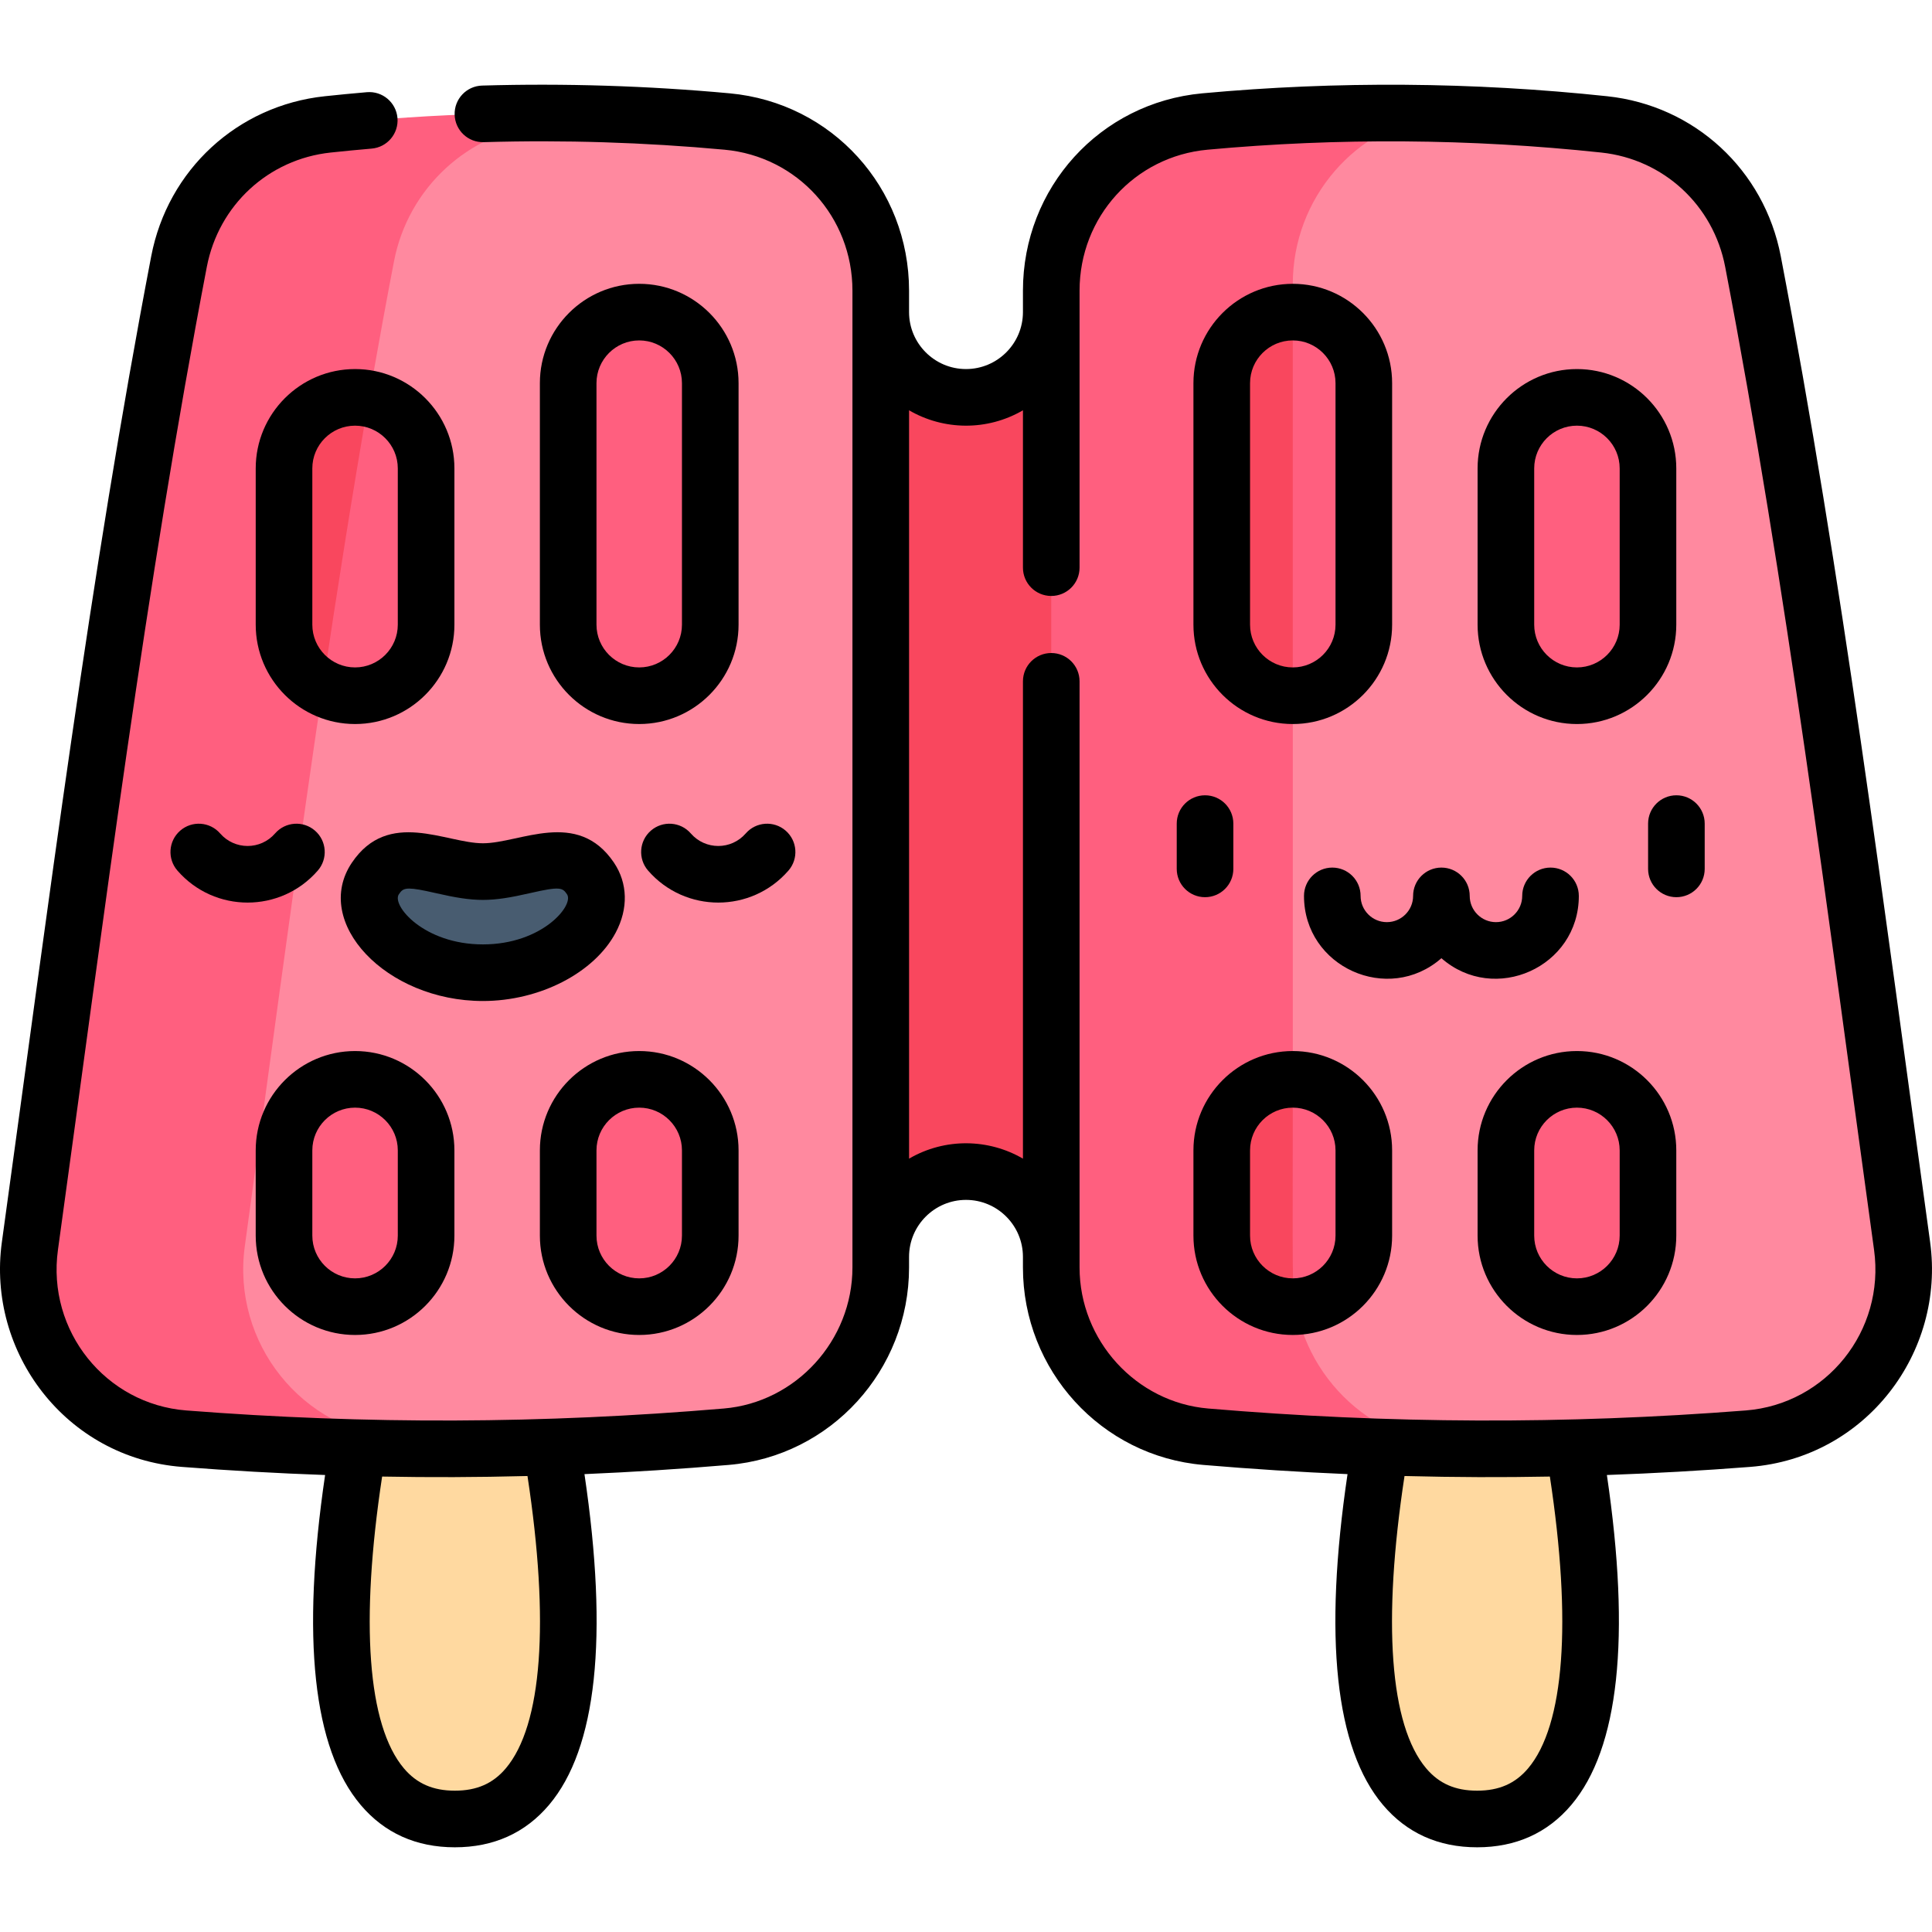 <svg id="Layer_1" enable-background="new 0 0 511.927 511.927" viewBox="0 0 511.927 511.927" xmlns="http://www.w3.org/2000/svg"><g><g><path d="m146.135 383.431c6.8 40.135 10.454 98.551-25.612 98.551-36.012 0-32.423-58.238-25.643-98.368 15.375-11.684 35.602-11.492 51.255-.183z" fill="#ffd9a0"/><path d="m365.792 383.431c-6.8 40.135-10.454 98.551 25.612 98.551 36.012 0 32.423-58.238 25.643-98.368-12.618-18.823-38.553-18.289-51.255-.183z" fill="#ffd9a0"/><path d="m233.375 338.702v-5.676c0-12.475 10.113-22.588 22.588-22.588s22.588 10.113 22.588 22.588v5.676c53.593-81.694 51.008-181.898.001-261.676v5.676c0 12.475-10.114 22.588-22.589 22.588s-22.589-10.113-22.589-22.588v-5.676c-48.357 80.488-48.356 181.188.001 261.676z" fill="#f9475e"/><path d="m233.375 77.026v258.82c0 23.38-17.791 42.89-40.951 44.85-40.555 3.427-52.589 3.169-86.68.52-25.69-2-64.41-25.37-60.87-51.05 11.996-87.027 23.219-175.803 39.51-260.86 3.74-19.54 39.73-34.25 59.39-36.34 26.848-2.85 30.025-2.505 48.89-.77 23.05 2.12 40.711 21.54 40.711 44.83z" fill="#ff899f"/><path d="m105.744 381.216c13.51 1.05 26.9 1.79 40.24 2.22-32.36 1.06-64.43.32-97.19-2.22-25.69-2-44.41-25.37-40.87-51.05 12.36-89.6 23.36-176.58 39.51-260.86 3.74-19.54 19.73-34.25 39.39-36.34 28.34-3.02 56.84-3.78 85.25-2.26-9.45.5-18.88 1.26-28.3 2.26-19.66 2.09-35.65 16.8-39.39 36.34-16.15 84.28-27.15 171.26-39.51 260.86-3.54 25.68 15.18 49.05 40.87 51.05z" fill="#ff5f7f"/><path d="m463.134 381.216c-21.258 1.647-57.822 3.64-79.07 1.87-20.56-1.74-56.96-17.14-60.7-36.87-1.26-6.632-.81 0-.81-270.98 0-22.74 36.61-41.83 58.71-45.13 14.63.35 29.26 1.31 43.84 2.86 19.66 2.09 35.65 16.8 39.39 36.34 16.15 84.28 27.15 171.26 39.51 260.86 3.54 25.68-15.18 49.05-40.87 51.05z" fill="#ff899f"/><path d="m394.494 383.906c-24.84 0-49.69-1.07-74.99-3.21-23.16-1.96-40.951-21.47-40.951-44.85v-258.82c0-23.29 17.661-42.71 40.711-44.83 20.62-1.9 41.32-2.59 62-2.09-22.1 3.3-38.71 22.39-38.71 45.13v262.38c0 23.71 18.04 43.48 41.51 45.47 3.48.29 6.96.57 10.43.82z" fill="#ff5f7f"/><path d="m127.964 230.945c-11.629 0-21.984-7.826-28.498 1.825-6.607 9.79 8.19 24.969 28.498 24.969s35.105-15.18 28.498-24.969c-6.514-9.651-16.87-1.825-28.498-1.825z" fill="#485c70"/><path d="m112.904 124.116v41.41c0 14.233-15.107 23.093-27.43 16.74-3.798-26.312.404-52.836 12.28-76.62 8.682 1.723 15.15 9.369 15.15 18.47z" fill="#ff5f7f"/><path d="m97.754 105.646c-4.41 25.3-8.44 50.84-12.28 76.62-6.07-3.12-10.22-9.44-10.22-16.74v-41.41c0-11.926 10.973-20.812 22.5-18.47z" fill="#f9475e"/><g fill="#ff5f7f"><path d="m169.375 184.349c-10.395 0-18.824-8.428-18.824-18.824v-64c0-10.396 8.428-18.824 18.824-18.824 10.395 0 18.824 8.428 18.824 18.824v64c0 10.396-8.428 18.824-18.824 18.824z"/><path d="m94.081 346.231c-10.396 0-18.824-8.428-18.824-18.824v-22.587c0-10.396 8.428-18.823 18.824-18.823 10.395 0 18.824 8.428 18.824 18.823v22.588c0 10.396-8.428 18.823-18.824 18.823z"/><path d="m169.375 346.231c-10.395 0-18.824-8.428-18.824-18.824v-22.587c0-10.396 8.428-18.823 18.824-18.823 10.395 0 18.824 8.428 18.824 18.823v22.588c0 10.396-8.428 18.823-18.824 18.823z"/><path d="m417.846 184.349c10.396 0 18.824-8.428 18.824-18.824v-41.412c0-10.396-8.428-18.824-18.824-18.824-10.395 0-18.824 8.428-18.824 18.824v41.412c0 10.396 8.428 18.824 18.824 18.824z"/><path d="m361.374 101.526v64c0 10.39-8.43 18.82-18.82 18.82l-10-75.391 10-26.249c10.39 0 18.82 8.42 18.82 18.82z"/></g><path d="m342.554 82.706v101.64c-10.4 0-18.83-8.42-18.83-18.82v-64c0-10.4 8.43-18.82 18.83-18.82z" fill="#f9475e"/><path d="m417.846 346.231c10.396 0 18.824-8.428 18.824-18.824v-22.587c0-10.396-8.428-18.823-18.824-18.823-10.395 0-18.824 8.428-18.824 18.823v22.588c0 10.396 8.428 18.823 18.824 18.823z" fill="#ff5f7f"/><path d="m361.374 304.816v22.59c0 10.13-8 18.39-18.01 18.81-14.641-18.177-14.059-42.593-.81-60.22 10.39 0 18.82 8.43 18.82 18.82z" fill="#ff5f7f"/><path d="m343.364 346.216c-11.15.403-19.64-8.452-19.64-18.81v-22.59c0-10.39 8.43-18.82 18.83-18.82 0 55.403-.286 54.452.81 60.22z" fill="#f9475e"/></g><g><path d="m511.433 329.139c-12.457-90.308-23.358-176.601-39.575-261.245-4.385-22.89-22.856-39.924-45.964-42.389-35.586-3.795-71.693-4.056-107.316-.775-27.148 2.499-47.526 25.033-47.526 52.296v5.677c0 8.319-6.769 15.088-15.088 15.088-8.32 0-15.088-6.769-15.088-15.088v-5.677c0-27.263-20.377-49.797-47.526-52.296-21.724-2-43.798-2.69-65.604-2.055-4.141.121-7.399 3.575-7.278 7.716s3.559 7.405 7.715 7.278c21.206-.623 42.669.052 63.792 1.998 19.327 1.778 33.901 17.84 33.901 37.359v258.818c0 19.339-14.97 35.756-34.081 37.374-48.013 4.067-94.599 4.235-142.42.517-21.38-1.663-36.981-21.084-34.021-42.548 12.374-89.698 23.289-176.131 39.449-260.472 3.134-16.361 16.324-28.536 32.822-30.295 3.569-.381 7.224-.732 10.863-1.045 4.127-.354 7.185-3.987 6.831-8.114s-3.982-7.184-8.114-6.831c-3.741.321-7.5.683-11.171 1.074-23.108 2.466-41.579 19.5-45.964 42.389-16.225 84.682-27.086 170.703-39.576 261.246-4.025 29.182 16.966 57.159 47.717 59.552 12.715.988 25.343 1.697 37.934 2.145-6.356 43.098-3.196 72.487 9.423 87.416 6.298 7.452 14.695 11.23 24.956 11.23 10.264 0 18.662-3.78 24.961-11.236 12.638-14.959 15.785-44.424 9.383-87.644 12.664-.54 25.379-1.351 38.193-2.436 27.104-2.296 47.815-25.12 47.815-52.321v-2.819c0-8.319 6.769-15.088 15.088-15.088 8.32 0 15.088 6.769 15.088 15.088v2.819c0 27.219 20.726 50.026 47.815 52.321 12.815 1.085 25.53 1.896 38.193 2.436-6.401 43.219-3.255 72.685 9.383 87.644 6.299 7.456 14.697 11.236 24.961 11.236 10.261 0 18.657-3.778 24.956-11.23 12.618-14.929 15.779-44.317 9.423-87.416 12.592-.448 25.22-1.157 37.934-2.145 30.748-2.393 51.743-30.36 47.716-59.552zm-377.408 139.425c-3.41 4.037-7.701 5.917-13.502 5.917-5.8 0-10.09-1.879-13.5-5.913-9.629-11.393-11.636-38.728-5.77-77.319 12.881.237 24.816.206 38.516-.145 5.895 38.665 3.896 66.05-5.744 77.46zm270.879.004c-3.41 4.034-7.699 5.913-13.5 5.913-5.802 0-10.092-1.88-13.502-5.917-9.64-11.411-11.639-38.795-5.745-77.459 13.887.354 25.813.378 38.516.144 5.867 38.591 3.86 65.927-5.769 77.319zm57.65-94.833c-47.822 3.718-94.409 3.548-142.42-.517-19.111-1.618-34.081-18.035-34.081-37.374v-155.312c0-4.143-3.358-7.5-7.5-7.5s-7.5 3.357-7.5 7.5v126.479c-9.122-5.312-20.647-5.549-30.177 0v-198.294c9.122 5.312 20.647 5.549 30.177 0v41.697c0 4.143 3.358 7.5 7.5 7.5s7.5-3.357 7.5-7.5v-73.388c0-19.52 14.574-35.581 33.901-37.359 34.638-3.19 69.747-2.937 104.351.754 16.498 1.759 29.688 13.934 32.822 30.295 16.212 84.611 27.17 171.454 39.448 260.472 2.958 21.456-12.632 40.884-34.021 42.547z"/><path d="m84.202 230.683c2.719-3.125 2.39-7.862-.735-10.581-3.124-2.719-7.861-2.389-10.581.735-3.856 4.431-10.701 4.431-14.557 0-2.719-3.127-7.457-3.453-10.581-.735-3.125 2.719-3.454 7.456-.735 10.581 9.831 11.301 27.357 11.301 37.189 0z"/><path d="m208.916 230.683c2.719-3.125 2.39-7.862-.735-10.581-3.124-2.719-7.861-2.389-10.581.735-3.856 4.432-10.701 4.432-14.557 0-2.719-3.127-7.457-3.453-10.581-.735-3.125 2.719-3.454 7.456-.735 10.581 9.831 11.301 27.357 11.301 37.189 0z"/><path d="m127.964 223.445c-9.792 0-25.034-9.216-34.714 5.13-10.651 15.778 9.028 36.665 34.714 36.665 15.042 0 29.508-7.452 35.18-18.123 3.374-6.347 3.204-13.105-.465-18.542-9.692-14.36-24.887-5.13-34.715-5.13zm22.28 13.521c1.939 2.875-6.528 13.274-22.281 13.274-15.696 0-24.24-10.369-22.281-13.274.653-.968 1.139-1.52 2.752-1.52 1.315 0 3.38.366 6.896 1.173 10.642 2.442 14.623 2.442 25.265 0 7.832-1.795 8.465-1.409 9.649.347z"/><path d="m67.758 124.113v41.412c0 14.515 11.809 26.323 26.324 26.323s26.324-11.809 26.324-26.323v-41.412c0-14.515-11.809-26.323-26.324-26.323s-26.324 11.809-26.324 26.323zm37.647 0v41.412c0 6.244-5.08 11.323-11.324 11.323s-11.324-5.079-11.324-11.323v-41.412c0-6.244 5.08-11.323 11.324-11.323s11.324 5.079 11.324 11.323z"/><path d="m169.375 75.202c-14.515 0-26.323 11.809-26.323 26.323v64c0 14.515 11.809 26.323 26.323 26.323 14.515 0 26.324-11.809 26.324-26.323v-64c0-14.514-11.809-26.323-26.324-26.323zm11.324 90.323c0 6.244-5.08 11.323-11.324 11.323s-11.323-5.079-11.323-11.323v-64c0-6.244 5.08-11.323 11.323-11.323 6.244 0 11.324 5.079 11.324 11.323z"/><path d="m94.081 353.731c14.515 0 26.324-11.809 26.324-26.323v-22.589c0-14.515-11.809-26.323-26.324-26.323s-26.324 11.809-26.324 26.323v22.589c.001 14.515 11.809 26.323 26.324 26.323zm-11.323-48.912c0-6.244 5.08-11.323 11.324-11.323s11.324 5.079 11.324 11.323v22.589c0 6.244-5.08 11.323-11.324 11.323s-11.324-5.079-11.324-11.323z"/><path d="m169.375 278.496c-14.515 0-26.323 11.809-26.323 26.323v22.589c0 14.515 11.809 26.323 26.323 26.323 14.515 0 26.324-11.809 26.324-26.323v-22.589c0-14.514-11.809-26.323-26.324-26.323zm11.324 48.912c0 6.244-5.08 11.323-11.324 11.323s-11.323-5.079-11.323-11.323v-22.589c0-6.244 5.08-11.323 11.323-11.323 6.244 0 11.324 5.079 11.324 11.323z"/><path d="m417.846 191.849c14.515 0 26.324-11.809 26.324-26.323v-41.412c0-14.515-11.809-26.323-26.324-26.323s-26.324 11.809-26.324 26.323v41.412c0 14.514 11.809 26.323 26.324 26.323zm-11.324-67.736c0-6.244 5.08-11.323 11.324-11.323s11.324 5.079 11.324 11.323v41.412c0 6.244-5.08 11.323-11.324 11.323s-11.324-5.079-11.324-11.323z"/><path d="m342.552 191.849c14.515 0 26.323-11.809 26.323-26.323v-64c0-14.515-11.809-26.323-26.323-26.323-14.515 0-26.324 11.809-26.324 26.323v64c0 14.514 11.809 26.323 26.324 26.323zm-11.324-90.324c0-6.244 5.08-11.323 11.324-11.323s11.323 5.079 11.323 11.323v64c0 6.244-5.08 11.323-11.323 11.323-6.244 0-11.324-5.079-11.324-11.323z"/><path d="m417.846 278.496c-14.515 0-26.324 11.809-26.324 26.323v22.589c0 14.515 11.809 26.323 26.324 26.323s26.324-11.809 26.324-26.323v-22.589c0-14.514-11.809-26.323-26.324-26.323zm11.324 48.912c0 6.244-5.08 11.323-11.324 11.323s-11.324-5.079-11.324-11.323v-22.589c0-6.244 5.08-11.323 11.324-11.323s11.324 5.079 11.324 11.323z"/><path d="m342.552 278.496c-14.515 0-26.324 11.809-26.324 26.323v22.589c0 14.515 11.809 26.323 26.324 26.323s26.323-11.809 26.323-26.323v-22.589c0-14.514-11.808-26.323-26.323-26.323zm11.323 48.912c0 6.244-5.08 11.323-11.323 11.323-6.244 0-11.324-5.079-11.324-11.323v-22.589c0-6.244 5.08-11.323 11.324-11.323s11.323 5.079 11.323 11.323z"/><path d="m326.802 230.231v-12c0-4.143-3.358-7.5-7.5-7.5s-7.5 3.357-7.5 7.5v12c0 4.143 3.358 7.5 7.5 7.5s7.5-3.357 7.5-7.5z"/><path d="m444.199 210.731c-4.142 0-7.5 3.357-7.5 7.5v12c0 4.143 3.358 7.5 7.5 7.5s7.5-3.357 7.5-7.5v-12c0-4.142-3.358-7.5-7.5-7.5z"/><path d="m418.344 237.387c0-4.143-3.358-7.5-7.5-7.5s-7.5 3.357-7.5 7.5c0 3.835-3.12 6.955-6.956 6.955s-6.956-3.12-6.956-6.955c0-4.143-3.358-7.5-7.5-7.5s-7.5 3.357-7.5 7.5c0 3.835-3.12 6.955-6.956 6.955s-6.956-3.12-6.956-6.955c0-4.143-3.358-7.5-7.5-7.5s-7.5 3.357-7.5 7.5c0 18.874 22.328 28.857 36.411 16.512 14.082 12.342 36.413 2.367 36.413-16.512z"/></g></g><g/><g/><g/><g/><g/><g/><g/><g/><g/><g/><g/><g/><g/><g/><g/></svg>